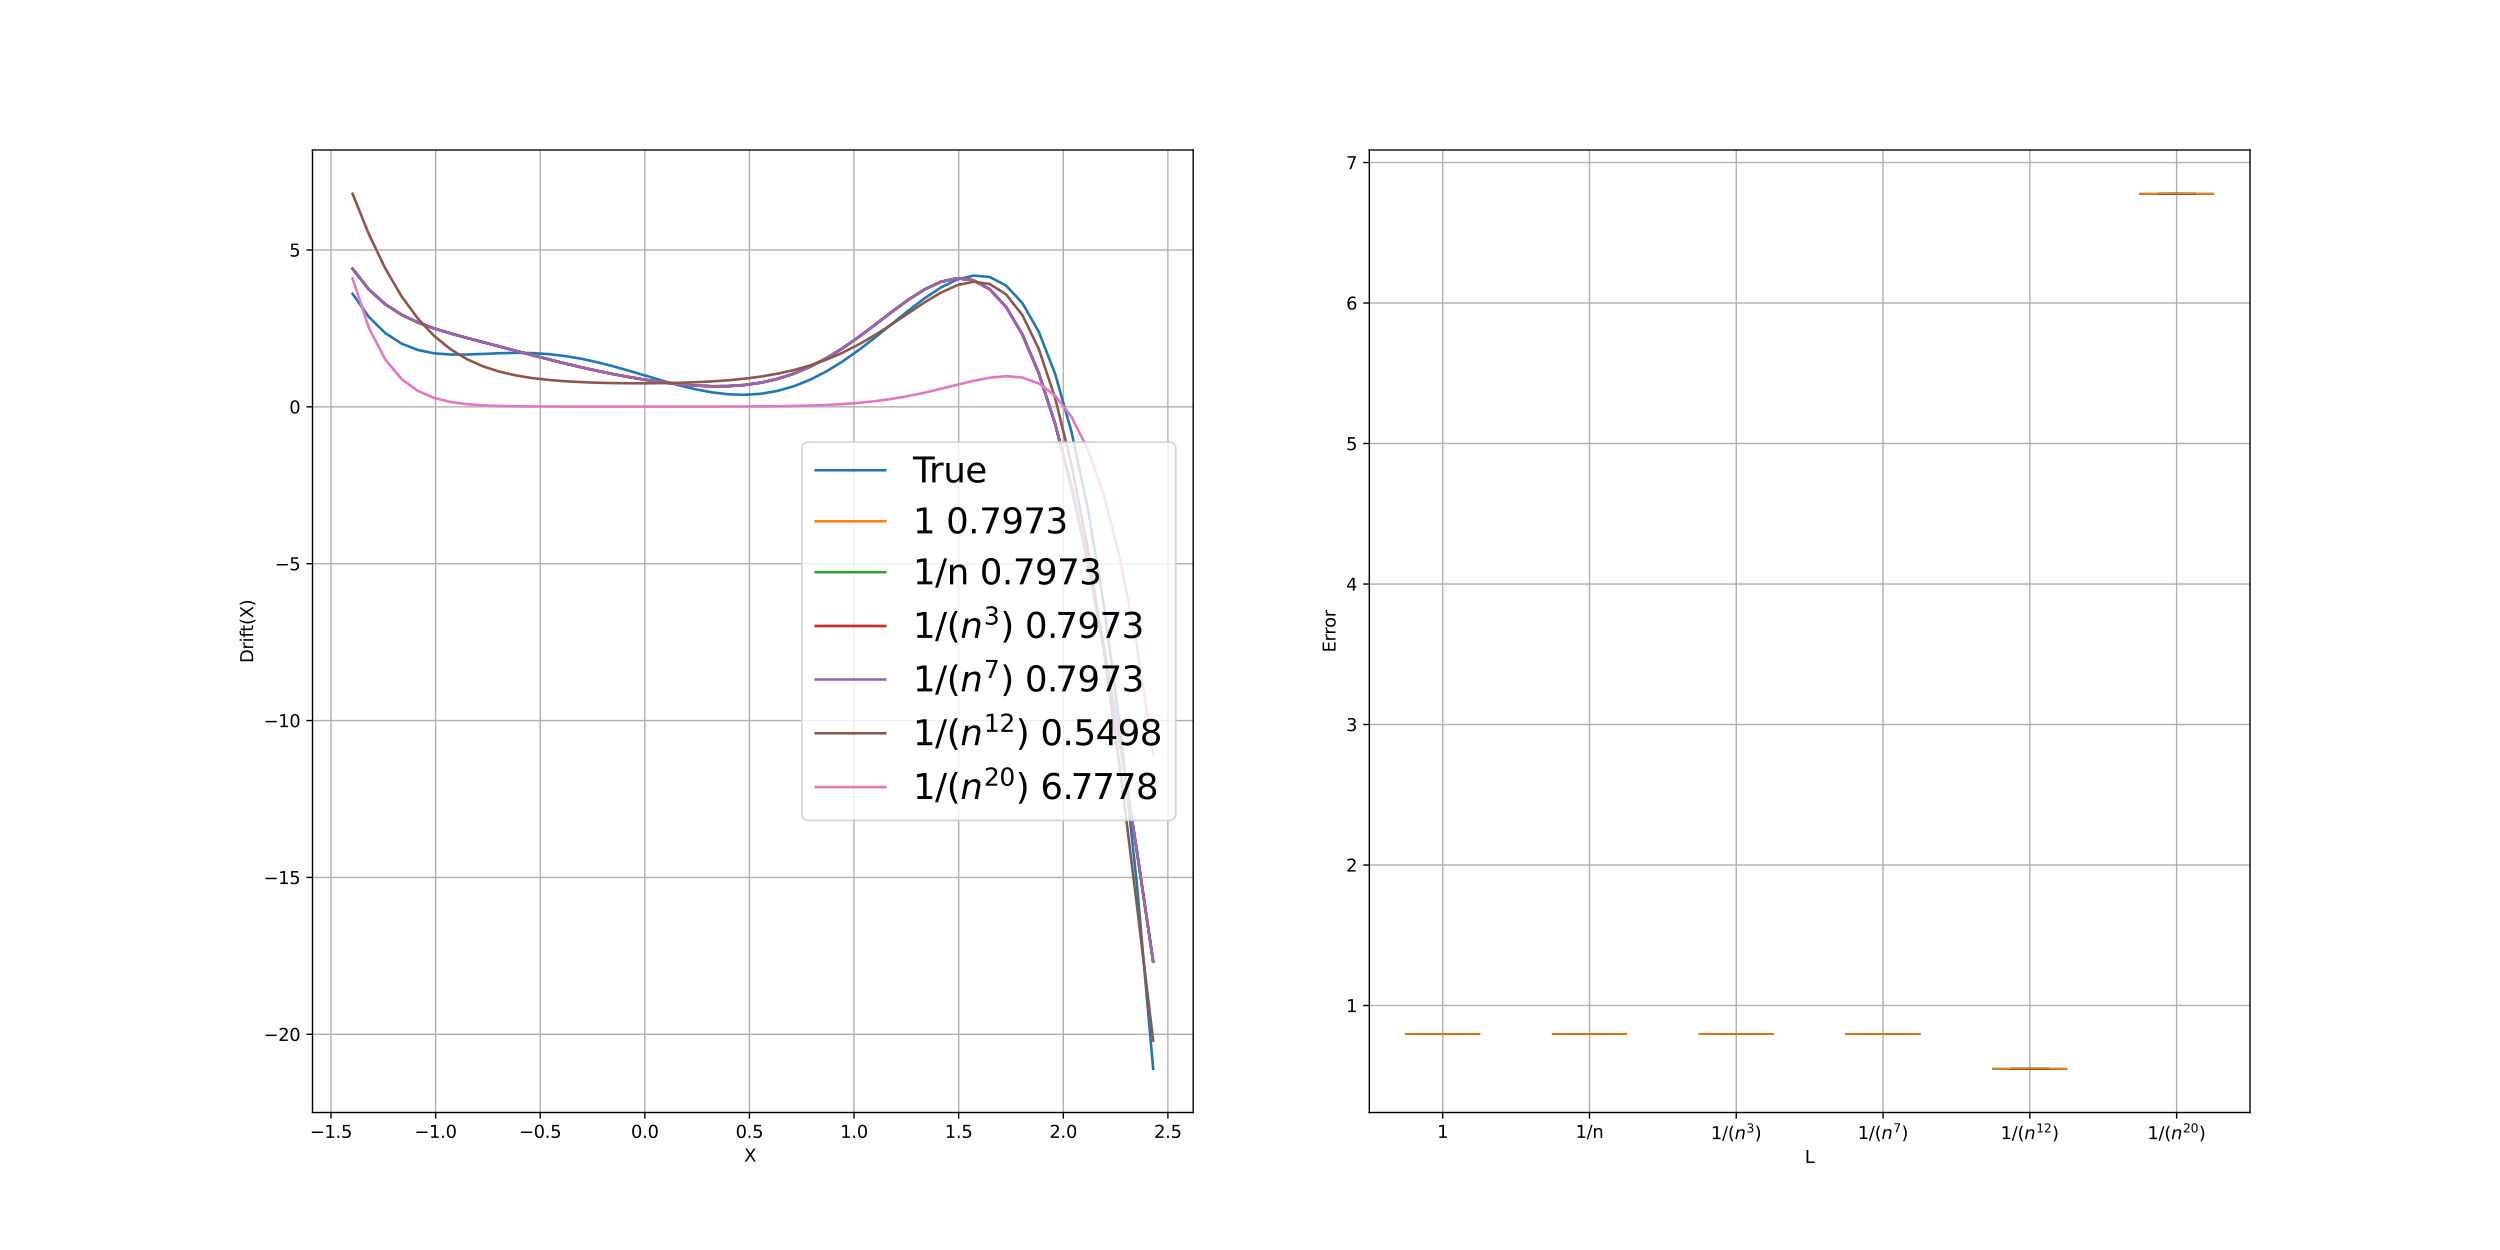 <?xml version="1.0" encoding="utf-8" standalone="no"?>
<!DOCTYPE svg PUBLIC "-//W3C//DTD SVG 1.1//EN"
  "http://www.w3.org/Graphics/SVG/1.1/DTD/svg11.dtd">
<svg xmlns:xlink="http://www.w3.org/1999/xlink" width="1440pt" height="720pt" viewBox="0 0 1440 720" xmlns="http://www.w3.org/2000/svg" version="1.1">
 <defs>
  <style type="text/css">*{stroke-linejoin: round; stroke-linecap: butt}</style>
 </defs>
 <g id="figure_1">
  <g id="patch_1">
   <path d="M 0 720 
L 1440 720 
L 1440 0 
L 0 0 
z
" style="fill: #ffffff"/>
  </g>
  <g id="axes_1">
   <g id="patch_2">
    <path d="M 180 640.8 
L 687.273 640.8 
L 687.273 86.4 
L 180 86.4 
z
" style="fill: #ffffff"/>
   </g>
   <g id="matplotlib.axis_1">
    <g id="xtick_1">
     <g id="line2d_1">
      <path d="M 190.657 640.8 
L 190.657 86.4 
" clip-path="url(#p38954e8be7)" style="fill: none; stroke: #b0b0b0; stroke-width: 0.8; stroke-linecap: square"/>
     </g>
     <g id="line2d_2">
      <defs>
       <path id="m7d6eeb558e" d="M 0 0 
L 0 3.5 
" style="stroke: #000000; stroke-width: 0.8"/>
      </defs>
      <g>
       <use xlink:href="#m7d6eeb558e" x="190.657" y="640.8" style="stroke: #000000; stroke-width: 0.8"/>
      </g>
     </g>
     <g id="text_1">
      <!-- −1.5 -->
      <g transform="translate(178.516 655.398)scale(0.1 -0.1)">
       <defs>
        <path id="DejaVuSans-2212" d="M 678 2272 
L 4684 2272 
L 4684 1741 
L 678 1741 
L 678 2272 
z
" transform="scale(0.016)"/>
        <path id="DejaVuSans-31" d="M 794 531 
L 1825 531 
L 1825 4091 
L 703 3866 
L 703 4441 
L 1819 4666 
L 2450 4666 
L 2450 531 
L 3481 531 
L 3481 0 
L 794 0 
L 794 531 
z
" transform="scale(0.016)"/>
        <path id="DejaVuSans-2e" d="M 684 794 
L 1344 794 
L 1344 0 
L 684 0 
L 684 794 
z
" transform="scale(0.016)"/>
        <path id="DejaVuSans-35" d="M 691 4666 
L 3169 4666 
L 3169 4134 
L 1269 4134 
L 1269 2991 
Q 1406 3038 1543 3061 
Q 1681 3084 1819 3084 
Q 2600 3084 3056 2656 
Q 3513 2228 3513 1497 
Q 3513 744 3044 326 
Q 2575 -91 1722 -91 
Q 1428 -91 1123 -41 
Q 819 9 494 109 
L 494 744 
Q 775 591 1075 516 
Q 1375 441 1709 441 
Q 2250 441 2565 725 
Q 2881 1009 2881 1497 
Q 2881 1984 2565 2268 
Q 2250 2553 1709 2553 
Q 1456 2553 1204 2497 
Q 953 2441 691 2322 
L 691 4666 
z
" transform="scale(0.016)"/>
       </defs>
       <use xlink:href="#DejaVuSans-2212"/>
       <use xlink:href="#DejaVuSans-31" x="83.789"/>
       <use xlink:href="#DejaVuSans-2e" x="147.412"/>
       <use xlink:href="#DejaVuSans-35" x="179.199"/>
      </g>
     </g>
    </g>
    <g id="xtick_2">
     <g id="line2d_3">
      <path d="M 250.913 640.8 
L 250.913 86.4 
" clip-path="url(#p38954e8be7)" style="fill: none; stroke: #b0b0b0; stroke-width: 0.8; stroke-linecap: square"/>
     </g>
     <g id="line2d_4">
      <g>
       <use xlink:href="#m7d6eeb558e" x="250.913" y="640.8" style="stroke: #000000; stroke-width: 0.8"/>
      </g>
     </g>
     <g id="text_2">
      <!-- −1.0 -->
      <g transform="translate(238.772 655.398)scale(0.1 -0.1)">
       <defs>
        <path id="DejaVuSans-30" d="M 2034 4250 
Q 1547 4250 1301 3770 
Q 1056 3291 1056 2328 
Q 1056 1369 1301 889 
Q 1547 409 2034 409 
Q 2525 409 2770 889 
Q 3016 1369 3016 2328 
Q 3016 3291 2770 3770 
Q 2525 4250 2034 4250 
z
M 2034 4750 
Q 2819 4750 3233 4129 
Q 3647 3509 3647 2328 
Q 3647 1150 3233 529 
Q 2819 -91 2034 -91 
Q 1250 -91 836 529 
Q 422 1150 422 2328 
Q 422 3509 836 4129 
Q 1250 4750 2034 4750 
z
" transform="scale(0.016)"/>
       </defs>
       <use xlink:href="#DejaVuSans-2212"/>
       <use xlink:href="#DejaVuSans-31" x="83.789"/>
       <use xlink:href="#DejaVuSans-2e" x="147.412"/>
       <use xlink:href="#DejaVuSans-30" x="179.199"/>
      </g>
     </g>
    </g>
    <g id="xtick_3">
     <g id="line2d_5">
      <path d="M 311.169 640.8 
L 311.169 86.4 
" clip-path="url(#p38954e8be7)" style="fill: none; stroke: #b0b0b0; stroke-width: 0.8; stroke-linecap: square"/>
     </g>
     <g id="line2d_6">
      <g>
       <use xlink:href="#m7d6eeb558e" x="311.169" y="640.8" style="stroke: #000000; stroke-width: 0.8"/>
      </g>
     </g>
     <g id="text_3">
      <!-- −0.5 -->
      <g transform="translate(299.028 655.398)scale(0.1 -0.1)">
       <use xlink:href="#DejaVuSans-2212"/>
       <use xlink:href="#DejaVuSans-30" x="83.789"/>
       <use xlink:href="#DejaVuSans-2e" x="147.412"/>
       <use xlink:href="#DejaVuSans-35" x="179.199"/>
      </g>
     </g>
    </g>
    <g id="xtick_4">
     <g id="line2d_7">
      <path d="M 371.425 640.8 
L 371.425 86.4 
" clip-path="url(#p38954e8be7)" style="fill: none; stroke: #b0b0b0; stroke-width: 0.8; stroke-linecap: square"/>
     </g>
     <g id="line2d_8">
      <g>
       <use xlink:href="#m7d6eeb558e" x="371.425" y="640.8" style="stroke: #000000; stroke-width: 0.8"/>
      </g>
     </g>
     <g id="text_4">
      <!-- 0.0 -->
      <g transform="translate(363.474 655.398)scale(0.1 -0.1)">
       <use xlink:href="#DejaVuSans-30"/>
       <use xlink:href="#DejaVuSans-2e" x="63.623"/>
       <use xlink:href="#DejaVuSans-30" x="95.41"/>
      </g>
     </g>
    </g>
    <g id="xtick_5">
     <g id="line2d_9">
      <path d="M 431.681 640.8 
L 431.681 86.4 
" clip-path="url(#p38954e8be7)" style="fill: none; stroke: #b0b0b0; stroke-width: 0.8; stroke-linecap: square"/>
     </g>
     <g id="line2d_10">
      <g>
       <use xlink:href="#m7d6eeb558e" x="431.681" y="640.8" style="stroke: #000000; stroke-width: 0.8"/>
      </g>
     </g>
     <g id="text_5">
      <!-- 0.5 -->
      <g transform="translate(423.729 655.398)scale(0.1 -0.1)">
       <use xlink:href="#DejaVuSans-30"/>
       <use xlink:href="#DejaVuSans-2e" x="63.623"/>
       <use xlink:href="#DejaVuSans-35" x="95.41"/>
      </g>
     </g>
    </g>
    <g id="xtick_6">
     <g id="line2d_11">
      <path d="M 491.937 640.8 
L 491.937 86.4 
" clip-path="url(#p38954e8be7)" style="fill: none; stroke: #b0b0b0; stroke-width: 0.8; stroke-linecap: square"/>
     </g>
     <g id="line2d_12">
      <g>
       <use xlink:href="#m7d6eeb558e" x="491.937" y="640.8" style="stroke: #000000; stroke-width: 0.8"/>
      </g>
     </g>
     <g id="text_6">
      <!-- 1.0 -->
      <g transform="translate(483.985 655.398)scale(0.1 -0.1)">
       <use xlink:href="#DejaVuSans-31"/>
       <use xlink:href="#DejaVuSans-2e" x="63.623"/>
       <use xlink:href="#DejaVuSans-30" x="95.41"/>
      </g>
     </g>
    </g>
    <g id="xtick_7">
     <g id="line2d_13">
      <path d="M 552.193 640.8 
L 552.193 86.4 
" clip-path="url(#p38954e8be7)" style="fill: none; stroke: #b0b0b0; stroke-width: 0.8; stroke-linecap: square"/>
     </g>
     <g id="line2d_14">
      <g>
       <use xlink:href="#m7d6eeb558e" x="552.193" y="640.8" style="stroke: #000000; stroke-width: 0.8"/>
      </g>
     </g>
     <g id="text_7">
      <!-- 1.5 -->
      <g transform="translate(544.241 655.398)scale(0.1 -0.1)">
       <use xlink:href="#DejaVuSans-31"/>
       <use xlink:href="#DejaVuSans-2e" x="63.623"/>
       <use xlink:href="#DejaVuSans-35" x="95.41"/>
      </g>
     </g>
    </g>
    <g id="xtick_8">
     <g id="line2d_15">
      <path d="M 612.449 640.8 
L 612.449 86.4 
" clip-path="url(#p38954e8be7)" style="fill: none; stroke: #b0b0b0; stroke-width: 0.8; stroke-linecap: square"/>
     </g>
     <g id="line2d_16">
      <g>
       <use xlink:href="#m7d6eeb558e" x="612.449" y="640.8" style="stroke: #000000; stroke-width: 0.8"/>
      </g>
     </g>
     <g id="text_8">
      <!-- 2.0 -->
      <g transform="translate(604.497 655.398)scale(0.1 -0.1)">
       <defs>
        <path id="DejaVuSans-32" d="M 1228 531 
L 3431 531 
L 3431 0 
L 469 0 
L 469 531 
Q 828 903 1448 1529 
Q 2069 2156 2228 2338 
Q 2531 2678 2651 2914 
Q 2772 3150 2772 3378 
Q 2772 3750 2511 3984 
Q 2250 4219 1831 4219 
Q 1534 4219 1204 4116 
Q 875 4013 500 3803 
L 500 4441 
Q 881 4594 1212 4672 
Q 1544 4750 1819 4750 
Q 2544 4750 2975 4387 
Q 3406 4025 3406 3419 
Q 3406 3131 3298 2873 
Q 3191 2616 2906 2266 
Q 2828 2175 2409 1742 
Q 1991 1309 1228 531 
z
" transform="scale(0.016)"/>
       </defs>
       <use xlink:href="#DejaVuSans-32"/>
       <use xlink:href="#DejaVuSans-2e" x="63.623"/>
       <use xlink:href="#DejaVuSans-30" x="95.41"/>
      </g>
     </g>
    </g>
    <g id="xtick_9">
     <g id="line2d_17">
      <path d="M 672.705 640.8 
L 672.705 86.4 
" clip-path="url(#p38954e8be7)" style="fill: none; stroke: #b0b0b0; stroke-width: 0.8; stroke-linecap: square"/>
     </g>
     <g id="line2d_18">
      <g>
       <use xlink:href="#m7d6eeb558e" x="672.705" y="640.8" style="stroke: #000000; stroke-width: 0.8"/>
      </g>
     </g>
     <g id="text_9">
      <!-- 2.5 -->
      <g transform="translate(664.753 655.398)scale(0.1 -0.1)">
       <use xlink:href="#DejaVuSans-32"/>
       <use xlink:href="#DejaVuSans-2e" x="63.623"/>
       <use xlink:href="#DejaVuSans-35" x="95.41"/>
      </g>
     </g>
    </g>
    <g id="text_10">
     <!-- X  -->
     <g transform="translate(428.622 669.077)scale(0.1 -0.1)">
      <defs>
       <path id="DejaVuSans-58" d="M 403 4666 
L 1081 4666 
L 2241 2931 
L 3406 4666 
L 4084 4666 
L 2584 2425 
L 4184 0 
L 3506 0 
L 2194 1984 
L 872 0 
L 191 0 
L 1856 2491 
L 403 4666 
z
" transform="scale(0.016)"/>
       <path id="DejaVuSans-20" transform="scale(0.016)"/>
      </defs>
      <use xlink:href="#DejaVuSans-58"/>
      <use xlink:href="#DejaVuSans-20" x="68.506"/>
     </g>
    </g>
   </g>
   <g id="matplotlib.axis_2">
    <g id="ytick_1">
     <g id="line2d_19">
      <path d="M 180 595.767 
L 687.273 595.767 
" clip-path="url(#p38954e8be7)" style="fill: none; stroke: #b0b0b0; stroke-width: 0.8; stroke-linecap: square"/>
     </g>
     <g id="line2d_20">
      <defs>
       <path id="m462afffbb8" d="M 0 0 
L -3.5 0 
" style="stroke: #000000; stroke-width: 0.8"/>
      </defs>
      <g>
       <use xlink:href="#m462afffbb8" x="180" y="595.767" style="stroke: #000000; stroke-width: 0.8"/>
      </g>
     </g>
     <g id="text_11">
      <!-- −20 -->
      <g transform="translate(151.895 599.566)scale(0.1 -0.1)">
       <use xlink:href="#DejaVuSans-2212"/>
       <use xlink:href="#DejaVuSans-32" x="83.789"/>
       <use xlink:href="#DejaVuSans-30" x="147.412"/>
      </g>
     </g>
    </g>
    <g id="ytick_2">
     <g id="line2d_21">
      <path d="M 180 505.409 
L 687.273 505.409 
" clip-path="url(#p38954e8be7)" style="fill: none; stroke: #b0b0b0; stroke-width: 0.8; stroke-linecap: square"/>
     </g>
     <g id="line2d_22">
      <g>
       <use xlink:href="#m462afffbb8" x="180" y="505.409" style="stroke: #000000; stroke-width: 0.8"/>
      </g>
     </g>
     <g id="text_12">
      <!-- −15 -->
      <g transform="translate(151.895 509.208)scale(0.1 -0.1)">
       <use xlink:href="#DejaVuSans-2212"/>
       <use xlink:href="#DejaVuSans-31" x="83.789"/>
       <use xlink:href="#DejaVuSans-35" x="147.412"/>
      </g>
     </g>
    </g>
    <g id="ytick_3">
     <g id="line2d_23">
      <path d="M 180 415.051 
L 687.273 415.051 
" clip-path="url(#p38954e8be7)" style="fill: none; stroke: #b0b0b0; stroke-width: 0.8; stroke-linecap: square"/>
     </g>
     <g id="line2d_24">
      <g>
       <use xlink:href="#m462afffbb8" x="180" y="415.051" style="stroke: #000000; stroke-width: 0.8"/>
      </g>
     </g>
     <g id="text_13">
      <!-- −10 -->
      <g transform="translate(151.895 418.85)scale(0.1 -0.1)">
       <use xlink:href="#DejaVuSans-2212"/>
       <use xlink:href="#DejaVuSans-31" x="83.789"/>
       <use xlink:href="#DejaVuSans-30" x="147.412"/>
      </g>
     </g>
    </g>
    <g id="ytick_4">
     <g id="line2d_25">
      <path d="M 180 324.693 
L 687.273 324.693 
" clip-path="url(#p38954e8be7)" style="fill: none; stroke: #b0b0b0; stroke-width: 0.8; stroke-linecap: square"/>
     </g>
     <g id="line2d_26">
      <g>
       <use xlink:href="#m462afffbb8" x="180" y="324.693" style="stroke: #000000; stroke-width: 0.8"/>
      </g>
     </g>
     <g id="text_14">
      <!-- −5 -->
      <g transform="translate(158.258 328.492)scale(0.1 -0.1)">
       <use xlink:href="#DejaVuSans-2212"/>
       <use xlink:href="#DejaVuSans-35" x="83.789"/>
      </g>
     </g>
    </g>
    <g id="ytick_5">
     <g id="line2d_27">
      <path d="M 180 234.335 
L 687.273 234.335 
" clip-path="url(#p38954e8be7)" style="fill: none; stroke: #b0b0b0; stroke-width: 0.8; stroke-linecap: square"/>
     </g>
     <g id="line2d_28">
      <g>
       <use xlink:href="#m462afffbb8" x="180" y="234.335" style="stroke: #000000; stroke-width: 0.8"/>
      </g>
     </g>
     <g id="text_15">
      <!-- 0 -->
      <g transform="translate(166.637 238.134)scale(0.1 -0.1)">
       <use xlink:href="#DejaVuSans-30"/>
      </g>
     </g>
    </g>
    <g id="ytick_6">
     <g id="line2d_29">
      <path d="M 180 143.977 
L 687.273 143.977 
" clip-path="url(#p38954e8be7)" style="fill: none; stroke: #b0b0b0; stroke-width: 0.8; stroke-linecap: square"/>
     </g>
     <g id="line2d_30">
      <g>
       <use xlink:href="#m462afffbb8" x="180" y="143.977" style="stroke: #000000; stroke-width: 0.8"/>
      </g>
     </g>
     <g id="text_16">
      <!-- 5 -->
      <g transform="translate(166.637 147.777)scale(0.1 -0.1)">
       <use xlink:href="#DejaVuSans-35"/>
      </g>
     </g>
    </g>
    <g id="text_17">
     <!-- Drift(X) -->
     <g transform="translate(145.816 381.854)rotate(-90)scale(0.1 -0.1)">
      <defs>
       <path id="DejaVuSans-44" d="M 1259 4147 
L 1259 519 
L 2022 519 
Q 2988 519 3436 956 
Q 3884 1394 3884 2338 
Q 3884 3275 3436 3711 
Q 2988 4147 2022 4147 
L 1259 4147 
z
M 628 4666 
L 1925 4666 
Q 3281 4666 3915 4102 
Q 4550 3538 4550 2338 
Q 4550 1131 3912 565 
Q 3275 0 1925 0 
L 628 0 
L 628 4666 
z
" transform="scale(0.016)"/>
       <path id="DejaVuSans-72" d="M 2631 2963 
Q 2534 3019 2420 3045 
Q 2306 3072 2169 3072 
Q 1681 3072 1420 2755 
Q 1159 2438 1159 1844 
L 1159 0 
L 581 0 
L 581 3500 
L 1159 3500 
L 1159 2956 
Q 1341 3275 1631 3429 
Q 1922 3584 2338 3584 
Q 2397 3584 2469 3576 
Q 2541 3569 2628 3553 
L 2631 2963 
z
" transform="scale(0.016)"/>
       <path id="DejaVuSans-69" d="M 603 3500 
L 1178 3500 
L 1178 0 
L 603 0 
L 603 3500 
z
M 603 4863 
L 1178 4863 
L 1178 4134 
L 603 4134 
L 603 4863 
z
" transform="scale(0.016)"/>
       <path id="DejaVuSans-66" d="M 2375 4863 
L 2375 4384 
L 1825 4384 
Q 1516 4384 1395 4259 
Q 1275 4134 1275 3809 
L 1275 3500 
L 2222 3500 
L 2222 3053 
L 1275 3053 
L 1275 0 
L 697 0 
L 697 3053 
L 147 3053 
L 147 3500 
L 697 3500 
L 697 3744 
Q 697 4328 969 4595 
Q 1241 4863 1831 4863 
L 2375 4863 
z
" transform="scale(0.016)"/>
       <path id="DejaVuSans-74" d="M 1172 4494 
L 1172 3500 
L 2356 3500 
L 2356 3053 
L 1172 3053 
L 1172 1153 
Q 1172 725 1289 603 
Q 1406 481 1766 481 
L 2356 481 
L 2356 0 
L 1766 0 
Q 1100 0 847 248 
Q 594 497 594 1153 
L 594 3053 
L 172 3053 
L 172 3500 
L 594 3500 
L 594 4494 
L 1172 4494 
z
" transform="scale(0.016)"/>
       <path id="DejaVuSans-28" d="M 1984 4856 
Q 1566 4138 1362 3434 
Q 1159 2731 1159 2009 
Q 1159 1288 1364 580 
Q 1569 -128 1984 -844 
L 1484 -844 
Q 1016 -109 783 600 
Q 550 1309 550 2009 
Q 550 2706 781 3412 
Q 1013 4119 1484 4856 
L 1984 4856 
z
" transform="scale(0.016)"/>
       <path id="DejaVuSans-29" d="M 513 4856 
L 1013 4856 
Q 1481 4119 1714 3412 
Q 1947 2706 1947 2009 
Q 1947 1309 1714 600 
Q 1481 -109 1013 -844 
L 513 -844 
Q 928 -128 1133 580 
Q 1338 1288 1338 2009 
Q 1338 2731 1133 3434 
Q 928 4138 513 4856 
z
" transform="scale(0.016)"/>
      </defs>
      <use xlink:href="#DejaVuSans-44"/>
      <use xlink:href="#DejaVuSans-72" x="77.002"/>
      <use xlink:href="#DejaVuSans-69" x="118.115"/>
      <use xlink:href="#DejaVuSans-66" x="145.898"/>
      <use xlink:href="#DejaVuSans-74" x="179.354"/>
      <use xlink:href="#DejaVuSans-28" x="218.562"/>
      <use xlink:href="#DejaVuSans-58" x="257.576"/>
      <use xlink:href="#DejaVuSans-29" x="326.082"/>
     </g>
    </g>
   </g>
   <g id="line2d_31">
    <path d="M 203.058 169.224 
L 212.469 182.563 
L 221.881 191.839 
L 231.292 197.93 
L 240.703 201.601 
L 250.115 203.514 
L 259.526 204.229 
L 268.937 204.216 
L 278.349 203.858 
L 287.76 203.459 
L 297.172 203.248 
L 306.583 203.386 
L 315.994 203.977 
L 325.406 205.065 
L 334.817 206.65 
L 344.228 208.687 
L 353.64 211.097 
L 363.051 213.77 
L 372.462 216.575 
L 381.874 219.361 
L 391.285 221.97 
L 400.697 224.237 
L 410.108 225.999 
L 419.519 227.104 
L 428.931 227.411 
L 438.342 226.802 
L 447.753 225.187 
L 457.165 222.507 
L 466.576 218.745 
L 475.988 213.928 
L 485.399 208.138 
L 494.81 201.513 
L 504.222 194.259 
L 513.633 186.65 
L 523.044 179.041 
L 532.456 171.867 
L 541.867 165.656 
L 551.278 161.032 
L 560.69 158.722 
L 570.101 159.56 
L 579.513 164.499 
L 588.924 174.611 
L 598.335 191.097 
L 607.747 215.29 
L 617.158 248.669 
L 626.569 292.853 
L 635.981 349.62 
L 645.392 420.904 
L 654.804 508.806 
L 664.215 615.6 
" clip-path="url(#p38954e8be7)" style="fill: none; stroke: #1f77b4; stroke-width: 1.5; stroke-linecap: square"/>
   </g>
   <g id="line2d_32">
    <path d="M 203.058 154.796 
L 212.469 166.728 
L 221.881 175.228 
L 231.292 181.297 
L 240.703 185.741 
L 250.115 189.178 
L 259.526 192.047 
L 268.937 194.642 
L 278.349 197.134 
L 287.76 199.608 
L 297.172 202.086 
L 306.583 204.554 
L 315.994 206.979 
L 325.406 209.323 
L 334.817 211.552 
L 344.228 213.641 
L 353.64 215.57 
L 363.051 217.323 
L 372.462 218.883 
L 381.874 220.224 
L 391.285 221.311 
L 400.697 222.089 
L 410.108 222.484 
L 419.519 222.408 
L 428.931 221.753 
L 438.342 220.41 
L 447.753 218.27 
L 457.165 215.242 
L 466.576 211.271 
L 475.988 206.347 
L 485.399 200.53 
L 494.81 193.966 
L 504.222 186.897 
L 513.633 179.674 
L 523.044 172.767 
L 532.456 166.756 
L 541.867 162.332 
L 551.278 160.272 
L 560.69 161.421 
L 570.101 166.649 
L 579.513 176.814 
L 588.924 192.705 
L 598.335 214.986 
L 607.747 244.135 
L 617.158 280.384 
L 626.569 323.668 
L 635.981 373.582 
L 645.392 429.367 
L 654.804 489.922 
L 664.215 553.868 
" clip-path="url(#p38954e8be7)" style="fill: none; stroke: #ff7f0e; stroke-width: 1.5; stroke-linecap: square"/>
   </g>
   <g id="line2d_33">
    <path d="M 203.058 154.796 
L 212.469 166.728 
L 221.881 175.228 
L 231.292 181.297 
L 240.703 185.741 
L 250.115 189.178 
L 259.526 192.047 
L 268.937 194.642 
L 278.349 197.134 
L 287.76 199.608 
L 297.172 202.086 
L 306.583 204.554 
L 315.994 206.979 
L 325.406 209.323 
L 334.817 211.552 
L 344.228 213.641 
L 353.64 215.57 
L 363.051 217.323 
L 372.462 218.883 
L 381.874 220.224 
L 391.285 221.311 
L 400.697 222.089 
L 410.108 222.484 
L 419.519 222.408 
L 428.931 221.753 
L 438.342 220.41 
L 447.753 218.27 
L 457.165 215.242 
L 466.576 211.271 
L 475.988 206.347 
L 485.399 200.53 
L 494.81 193.966 
L 504.222 186.897 
L 513.633 179.674 
L 523.044 172.767 
L 532.456 166.756 
L 541.867 162.332 
L 551.278 160.272 
L 560.69 161.421 
L 570.101 166.649 
L 579.513 176.814 
L 588.924 192.705 
L 598.335 214.986 
L 607.747 244.135 
L 617.158 280.384 
L 626.569 323.668 
L 635.981 373.582 
L 645.392 429.367 
L 654.804 489.922 
L 664.215 553.868 
" clip-path="url(#p38954e8be7)" style="fill: none; stroke: #2ca02c; stroke-width: 1.5; stroke-linecap: square"/>
   </g>
   <g id="line2d_34">
    <path d="M 203.058 154.796 
L 212.469 166.728 
L 221.881 175.228 
L 231.292 181.297 
L 240.703 185.741 
L 250.115 189.178 
L 259.526 192.047 
L 268.937 194.642 
L 278.349 197.134 
L 287.76 199.608 
L 297.172 202.086 
L 306.583 204.554 
L 315.994 206.979 
L 325.406 209.323 
L 334.817 211.552 
L 344.228 213.641 
L 353.64 215.57 
L 363.051 217.323 
L 372.462 218.883 
L 381.874 220.224 
L 391.285 221.311 
L 400.697 222.089 
L 410.108 222.484 
L 419.519 222.408 
L 428.931 221.753 
L 438.342 220.41 
L 447.753 218.27 
L 457.165 215.242 
L 466.576 211.271 
L 475.988 206.347 
L 485.399 200.53 
L 494.81 193.966 
L 504.222 186.897 
L 513.633 179.674 
L 523.044 172.767 
L 532.456 166.756 
L 541.867 162.332 
L 551.278 160.272 
L 560.69 161.421 
L 570.101 166.649 
L 579.513 176.814 
L 588.924 192.705 
L 598.335 214.986 
L 607.747 244.135 
L 617.158 280.384 
L 626.569 323.668 
L 635.981 373.582 
L 645.392 429.367 
L 654.804 489.922 
L 664.215 553.868 
" clip-path="url(#p38954e8be7)" style="fill: none; stroke: #d62728; stroke-width: 1.5; stroke-linecap: square"/>
   </g>
   <g id="line2d_35">
    <path d="M 203.058 154.796 
L 212.469 166.728 
L 221.881 175.228 
L 231.292 181.297 
L 240.703 185.741 
L 250.115 189.178 
L 259.526 192.047 
L 268.937 194.642 
L 278.349 197.134 
L 287.76 199.608 
L 297.172 202.086 
L 306.583 204.554 
L 315.994 206.979 
L 325.406 209.323 
L 334.817 211.552 
L 344.228 213.641 
L 353.64 215.57 
L 363.051 217.323 
L 372.462 218.883 
L 381.874 220.224 
L 391.285 221.311 
L 400.697 222.089 
L 410.108 222.484 
L 419.519 222.408 
L 428.931 221.753 
L 438.342 220.41 
L 447.753 218.27 
L 457.165 215.242 
L 466.576 211.271 
L 475.988 206.347 
L 485.399 200.53 
L 494.81 193.966 
L 504.222 186.897 
L 513.633 179.674 
L 523.044 172.767 
L 532.456 166.756 
L 541.867 162.332 
L 551.278 160.272 
L 560.69 161.421 
L 570.101 166.649 
L 579.513 176.814 
L 588.924 192.705 
L 598.335 214.986 
L 607.747 244.135 
L 617.158 280.384 
L 626.569 323.668 
L 635.981 373.582 
L 645.392 429.367 
L 654.804 489.922 
L 664.215 553.868 
" clip-path="url(#p38954e8be7)" style="fill: none; stroke: #9467bd; stroke-width: 1.5; stroke-linecap: square"/>
   </g>
   <g id="line2d_36">
    <path d="M 203.058 111.6 
L 212.469 134.896 
L 221.881 154.553 
L 231.292 170.661 
L 240.703 183.519 
L 250.115 193.54 
L 259.526 201.178 
L 268.937 206.884 
L 278.349 211.068 
L 287.76 214.09 
L 297.172 216.246 
L 306.583 217.769 
L 315.994 218.84 
L 325.406 219.589 
L 334.817 220.107 
L 344.228 220.454 
L 353.64 220.668 
L 363.051 220.772 
L 372.462 220.776 
L 381.874 220.681 
L 391.285 220.48 
L 400.697 220.156 
L 410.108 219.682 
L 419.519 219.018 
L 428.931 218.11 
L 438.342 216.889 
L 447.753 215.273 
L 457.165 213.173 
L 466.576 210.496 
L 475.988 207.161 
L 485.399 203.109 
L 494.81 198.322 
L 504.222 192.847 
L 513.633 186.818 
L 523.044 180.482 
L 532.456 174.223 
L 541.867 168.587 
L 551.278 164.3 
L 560.69 162.274 
L 570.101 163.61 
L 579.513 169.572 
L 588.924 181.545 
L 598.335 200.964 
L 607.747 229.198 
L 617.158 267.396 
L 626.569 316.268 
L 635.981 375.809 
L 645.392 444.934 
L 654.804 521.024 
L 664.215 599.358 
" clip-path="url(#p38954e8be7)" style="fill: none; stroke: #8c564b; stroke-width: 1.5; stroke-linecap: square"/>
   </g>
   <g id="line2d_37">
    <path d="M 203.058 160.362 
L 212.469 188.852 
L 221.881 207.019 
L 231.292 218.329 
L 240.703 225.187 
L 250.115 229.228 
L 259.526 231.535 
L 268.937 232.81 
L 278.349 233.49 
L 287.76 233.84 
L 297.172 234.016 
L 306.583 234.102 
L 315.994 234.146 
L 325.406 234.168 
L 334.817 234.18 
L 344.228 234.187 
L 353.64 234.191 
L 363.051 234.193 
L 372.462 234.193 
L 381.874 234.19 
L 391.285 234.186 
L 400.697 234.179 
L 410.108 234.167 
L 419.519 234.147 
L 428.931 234.115 
L 438.342 234.061 
L 447.753 233.973 
L 457.165 233.829 
L 466.576 233.603 
L 475.988 233.257 
L 485.399 232.749 
L 494.81 232.03 
L 504.222 231.048 
L 513.633 229.761 
L 523.044 228.141 
L 532.456 226.196 
L 541.867 223.981 
L 551.278 221.627 
L 560.69 219.362 
L 570.101 217.544 
L 579.513 216.686 
L 588.924 217.489 
L 598.335 220.86 
L 607.747 227.928 
L 617.158 240.049 
L 626.569 258.777 
L 635.981 285.82 
L 645.392 322.95 
L 654.804 371.861 
L 664.215 433.966 
" clip-path="url(#p38954e8be7)" style="fill: none; stroke: #e377c2; stroke-width: 1.5; stroke-linecap: square"/>
   </g>
   <g id="patch_3">
    <path d="M 180 640.8 
L 180 86.4 
" style="fill: none; stroke: #000000; stroke-width: 0.8; stroke-linejoin: miter; stroke-linecap: square"/>
   </g>
   <g id="patch_4">
    <path d="M 687.273 640.8 
L 687.273 86.4 
" style="fill: none; stroke: #000000; stroke-width: 0.8; stroke-linejoin: miter; stroke-linecap: square"/>
   </g>
   <g id="patch_5">
    <path d="M 180 640.8 
L 687.273 640.8 
" style="fill: none; stroke: #000000; stroke-width: 0.8; stroke-linejoin: miter; stroke-linecap: square"/>
   </g>
   <g id="patch_6">
    <path d="M 180 86.4 
L 687.273 86.4 
" style="fill: none; stroke: #000000; stroke-width: 0.8; stroke-linejoin: miter; stroke-linecap: square"/>
   </g>
   <g id="legend_1">
    <g id="patch_7">
     <path d="M 465.873 472.534 
L 673.273 472.534 
Q 677.273 472.534 677.273 468.534 
L 677.273 258.666 
Q 677.273 254.666 673.273 254.666 
L 465.873 254.666 
Q 461.873 254.666 461.873 258.666 
L 461.873 468.534 
Q 461.873 472.534 465.873 472.534 
z
" style="fill: #ffffff; opacity: 0.8; stroke: #cccccc; stroke-linejoin: miter"/>
    </g>
    <g id="line2d_38">
     <path d="M 469.873 270.863 
L 489.873 270.863 
L 509.873 270.863 
" style="fill: none; stroke: #1f77b4; stroke-width: 1.5; stroke-linecap: square"/>
    </g>
    <g id="text_18">
     <!-- True -->
     <g transform="translate(525.873 277.863)scale(0.2 -0.2)">
      <defs>
       <path id="DejaVuSans-54" d="M -19 4666 
L 3928 4666 
L 3928 4134 
L 2272 4134 
L 2272 0 
L 1638 0 
L 1638 4134 
L -19 4134 
L -19 4666 
z
" transform="scale(0.016)"/>
       <path id="DejaVuSans-75" d="M 544 1381 
L 544 3500 
L 1119 3500 
L 1119 1403 
Q 1119 906 1312 657 
Q 1506 409 1894 409 
Q 2359 409 2629 706 
Q 2900 1003 2900 1516 
L 2900 3500 
L 3475 3500 
L 3475 0 
L 2900 0 
L 2900 538 
Q 2691 219 2414 64 
Q 2138 -91 1772 -91 
Q 1169 -91 856 284 
Q 544 659 544 1381 
z
M 1991 3584 
L 1991 3584 
z
" transform="scale(0.016)"/>
       <path id="DejaVuSans-65" d="M 3597 1894 
L 3597 1613 
L 953 1613 
Q 991 1019 1311 708 
Q 1631 397 2203 397 
Q 2534 397 2845 478 
Q 3156 559 3463 722 
L 3463 178 
Q 3153 47 2828 -22 
Q 2503 -91 2169 -91 
Q 1331 -91 842 396 
Q 353 884 353 1716 
Q 353 2575 817 3079 
Q 1281 3584 2069 3584 
Q 2775 3584 3186 3129 
Q 3597 2675 3597 1894 
z
M 3022 2063 
Q 3016 2534 2758 2815 
Q 2500 3097 2075 3097 
Q 1594 3097 1305 2825 
Q 1016 2553 972 2059 
L 3022 2063 
z
" transform="scale(0.016)"/>
      </defs>
      <use xlink:href="#DejaVuSans-54"/>
      <use xlink:href="#DejaVuSans-72" x="46.334"/>
      <use xlink:href="#DejaVuSans-75" x="87.447"/>
      <use xlink:href="#DejaVuSans-65" x="150.826"/>
     </g>
    </g>
    <g id="line2d_39">
     <path d="M 469.873 300.219 
L 489.873 300.219 
L 509.873 300.219 
" style="fill: none; stroke: #ff7f0e; stroke-width: 1.5; stroke-linecap: square"/>
    </g>
    <g id="text_19">
     <!-- 1 0.7973 -->
     <g transform="translate(525.873 307.219)scale(0.2 -0.2)">
      <defs>
       <path id="DejaVuSans-37" d="M 525 4666 
L 3525 4666 
L 3525 4397 
L 1831 0 
L 1172 0 
L 2766 4134 
L 525 4134 
L 525 4666 
z
" transform="scale(0.016)"/>
       <path id="DejaVuSans-39" d="M 703 97 
L 703 672 
Q 941 559 1184 500 
Q 1428 441 1663 441 
Q 2288 441 2617 861 
Q 2947 1281 2994 2138 
Q 2813 1869 2534 1725 
Q 2256 1581 1919 1581 
Q 1219 1581 811 2004 
Q 403 2428 403 3163 
Q 403 3881 828 4315 
Q 1253 4750 1959 4750 
Q 2769 4750 3195 4129 
Q 3622 3509 3622 2328 
Q 3622 1225 3098 567 
Q 2575 -91 1691 -91 
Q 1453 -91 1209 -44 
Q 966 3 703 97 
z
M 1959 2075 
Q 2384 2075 2632 2365 
Q 2881 2656 2881 3163 
Q 2881 3666 2632 3958 
Q 2384 4250 1959 4250 
Q 1534 4250 1286 3958 
Q 1038 3666 1038 3163 
Q 1038 2656 1286 2365 
Q 1534 2075 1959 2075 
z
" transform="scale(0.016)"/>
       <path id="DejaVuSans-33" d="M 2597 2516 
Q 3050 2419 3304 2112 
Q 3559 1806 3559 1356 
Q 3559 666 3084 287 
Q 2609 -91 1734 -91 
Q 1441 -91 1130 -33 
Q 819 25 488 141 
L 488 750 
Q 750 597 1062 519 
Q 1375 441 1716 441 
Q 2309 441 2620 675 
Q 2931 909 2931 1356 
Q 2931 1769 2642 2001 
Q 2353 2234 1838 2234 
L 1294 2234 
L 1294 2753 
L 1863 2753 
Q 2328 2753 2575 2939 
Q 2822 3125 2822 3475 
Q 2822 3834 2567 4026 
Q 2313 4219 1838 4219 
Q 1578 4219 1281 4162 
Q 984 4106 628 3988 
L 628 4550 
Q 988 4650 1302 4700 
Q 1616 4750 1894 4750 
Q 2613 4750 3031 4423 
Q 3450 4097 3450 3541 
Q 3450 3153 3228 2886 
Q 3006 2619 2597 2516 
z
" transform="scale(0.016)"/>
      </defs>
      <use xlink:href="#DejaVuSans-31"/>
      <use xlink:href="#DejaVuSans-20" x="63.623"/>
      <use xlink:href="#DejaVuSans-30" x="95.41"/>
      <use xlink:href="#DejaVuSans-2e" x="159.033"/>
      <use xlink:href="#DejaVuSans-37" x="190.82"/>
      <use xlink:href="#DejaVuSans-39" x="254.443"/>
      <use xlink:href="#DejaVuSans-37" x="318.066"/>
      <use xlink:href="#DejaVuSans-33" x="381.689"/>
     </g>
    </g>
    <g id="line2d_40">
     <path d="M 469.873 329.575 
L 489.873 329.575 
L 509.873 329.575 
" style="fill: none; stroke: #2ca02c; stroke-width: 1.5; stroke-linecap: square"/>
    </g>
    <g id="text_20">
     <!-- 1/n 0.7973 -->
     <g transform="translate(525.873 336.575)scale(0.2 -0.2)">
      <defs>
       <path id="DejaVuSans-2f" d="M 1625 4666 
L 2156 4666 
L 531 -594 
L 0 -594 
L 1625 4666 
z
" transform="scale(0.016)"/>
       <path id="DejaVuSans-6e" d="M 3513 2113 
L 3513 0 
L 2938 0 
L 2938 2094 
Q 2938 2591 2744 2837 
Q 2550 3084 2163 3084 
Q 1697 3084 1428 2787 
Q 1159 2491 1159 1978 
L 1159 0 
L 581 0 
L 581 3500 
L 1159 3500 
L 1159 2956 
Q 1366 3272 1645 3428 
Q 1925 3584 2291 3584 
Q 2894 3584 3203 3211 
Q 3513 2838 3513 2113 
z
" transform="scale(0.016)"/>
      </defs>
      <use xlink:href="#DejaVuSans-31"/>
      <use xlink:href="#DejaVuSans-2f" x="63.623"/>
      <use xlink:href="#DejaVuSans-6e" x="97.314"/>
      <use xlink:href="#DejaVuSans-20" x="160.693"/>
      <use xlink:href="#DejaVuSans-30" x="192.48"/>
      <use xlink:href="#DejaVuSans-2e" x="256.104"/>
      <use xlink:href="#DejaVuSans-37" x="287.891"/>
      <use xlink:href="#DejaVuSans-39" x="351.514"/>
      <use xlink:href="#DejaVuSans-37" x="415.137"/>
      <use xlink:href="#DejaVuSans-33" x="478.76"/>
     </g>
    </g>
    <g id="line2d_41">
     <path d="M 469.873 360.575 
L 489.873 360.575 
L 509.873 360.575 
" style="fill: none; stroke: #d62728; stroke-width: 1.5; stroke-linecap: square"/>
    </g>
    <g id="text_21">
     <!-- $1/(n^3)$ 0.7973 -->
     <g transform="translate(525.873 367.575)scale(0.2 -0.2)">
      <defs>
       <path id="DejaVuSans-Oblique-6e" d="M 3566 2113 
L 3156 0 
L 2578 0 
L 2988 2091 
Q 3016 2238 3031 2350 
Q 3047 2463 3047 2528 
Q 3047 2791 2881 2937 
Q 2716 3084 2419 3084 
Q 1956 3084 1622 2776 
Q 1288 2469 1184 1941 
L 800 0 
L 225 0 
L 903 3500 
L 1478 3500 
L 1363 2950 
Q 1603 3253 1940 3418 
Q 2278 3584 2650 3584 
Q 3113 3584 3367 3334 
Q 3622 3084 3622 2631 
Q 3622 2519 3608 2391 
Q 3594 2263 3566 2113 
z
" transform="scale(0.016)"/>
      </defs>
      <use xlink:href="#DejaVuSans-31" transform="translate(0 0.766)"/>
      <use xlink:href="#DejaVuSans-2f" transform="translate(63.623 0.766)"/>
      <use xlink:href="#DejaVuSans-28" transform="translate(97.314 0.766)"/>
      <use xlink:href="#DejaVuSans-Oblique-6e" transform="translate(136.328 0.766)"/>
      <use xlink:href="#DejaVuSans-33" transform="translate(204.357 39.047)scale(0.7)"/>
      <use xlink:href="#DejaVuSans-29" transform="translate(251.627 0.766)"/>
      <use xlink:href="#DejaVuSans-20" transform="translate(290.641 0.766)"/>
      <use xlink:href="#DejaVuSans-30" transform="translate(322.428 0.766)"/>
      <use xlink:href="#DejaVuSans-2e" transform="translate(386.051 0.766)"/>
      <use xlink:href="#DejaVuSans-37" transform="translate(410.088 0.766)"/>
      <use xlink:href="#DejaVuSans-39" transform="translate(473.711 0.766)"/>
      <use xlink:href="#DejaVuSans-37" transform="translate(537.334 0.766)"/>
      <use xlink:href="#DejaVuSans-33" transform="translate(600.958 0.766)"/>
     </g>
    </g>
    <g id="line2d_42">
     <path d="M 469.873 391.375 
L 489.873 391.375 
L 509.873 391.375 
" style="fill: none; stroke: #9467bd; stroke-width: 1.5; stroke-linecap: square"/>
    </g>
    <g id="text_22">
     <!-- $1/(n^7)$ 0.7973 -->
     <g transform="translate(525.873 398.375)scale(0.2 -0.2)">
      <use xlink:href="#DejaVuSans-31" transform="translate(0 0.684)"/>
      <use xlink:href="#DejaVuSans-2f" transform="translate(63.623 0.684)"/>
      <use xlink:href="#DejaVuSans-28" transform="translate(97.314 0.684)"/>
      <use xlink:href="#DejaVuSans-Oblique-6e" transform="translate(136.328 0.684)"/>
      <use xlink:href="#DejaVuSans-37" transform="translate(204.357 38.966)scale(0.7)"/>
      <use xlink:href="#DejaVuSans-29" transform="translate(251.627 0.684)"/>
      <use xlink:href="#DejaVuSans-20" transform="translate(290.641 0.684)"/>
      <use xlink:href="#DejaVuSans-30" transform="translate(322.428 0.684)"/>
      <use xlink:href="#DejaVuSans-2e" transform="translate(386.051 0.684)"/>
      <use xlink:href="#DejaVuSans-37" transform="translate(410.088 0.684)"/>
      <use xlink:href="#DejaVuSans-39" transform="translate(473.711 0.684)"/>
      <use xlink:href="#DejaVuSans-37" transform="translate(537.334 0.684)"/>
      <use xlink:href="#DejaVuSans-33" transform="translate(600.958 0.684)"/>
     </g>
    </g>
    <g id="line2d_43">
     <path d="M 469.873 422.375 
L 489.873 422.375 
L 509.873 422.375 
" style="fill: none; stroke: #8c564b; stroke-width: 1.5; stroke-linecap: square"/>
    </g>
    <g id="text_23">
     <!-- $1/(n^{12})$ 0.5498 -->
     <g transform="translate(525.873 429.375)scale(0.2 -0.2)">
      <defs>
       <path id="DejaVuSans-34" d="M 2419 4116 
L 825 1625 
L 2419 1625 
L 2419 4116 
z
M 2253 4666 
L 3047 4666 
L 3047 1625 
L 3713 1625 
L 3713 1100 
L 3047 1100 
L 3047 0 
L 2419 0 
L 2419 1100 
L 313 1100 
L 313 1709 
L 2253 4666 
z
" transform="scale(0.016)"/>
       <path id="DejaVuSans-38" d="M 2034 2216 
Q 1584 2216 1326 1975 
Q 1069 1734 1069 1313 
Q 1069 891 1326 650 
Q 1584 409 2034 409 
Q 2484 409 2743 651 
Q 3003 894 3003 1313 
Q 3003 1734 2745 1975 
Q 2488 2216 2034 2216 
z
M 1403 2484 
Q 997 2584 770 2862 
Q 544 3141 544 3541 
Q 544 4100 942 4425 
Q 1341 4750 2034 4750 
Q 2731 4750 3128 4425 
Q 3525 4100 3525 3541 
Q 3525 3141 3298 2862 
Q 3072 2584 2669 2484 
Q 3125 2378 3379 2068 
Q 3634 1759 3634 1313 
Q 3634 634 3220 271 
Q 2806 -91 2034 -91 
Q 1263 -91 848 271 
Q 434 634 434 1313 
Q 434 1759 690 2068 
Q 947 2378 1403 2484 
z
M 1172 3481 
Q 1172 3119 1398 2916 
Q 1625 2713 2034 2713 
Q 2441 2713 2670 2916 
Q 2900 3119 2900 3481 
Q 2900 3844 2670 4047 
Q 2441 4250 2034 4250 
Q 1625 4250 1398 4047 
Q 1172 3844 1172 3481 
z
" transform="scale(0.016)"/>
      </defs>
      <use xlink:href="#DejaVuSans-31" transform="translate(0 0.766)"/>
      <use xlink:href="#DejaVuSans-2f" transform="translate(63.623 0.766)"/>
      <use xlink:href="#DejaVuSans-28" transform="translate(97.314 0.766)"/>
      <use xlink:href="#DejaVuSans-Oblique-6e" transform="translate(136.328 0.766)"/>
      <use xlink:href="#DejaVuSans-31" transform="translate(204.357 39.047)scale(0.7)"/>
      <use xlink:href="#DejaVuSans-32" transform="translate(248.893 39.047)scale(0.7)"/>
      <use xlink:href="#DejaVuSans-29" transform="translate(296.164 0.766)"/>
      <use xlink:href="#DejaVuSans-20" transform="translate(335.177 0.766)"/>
      <use xlink:href="#DejaVuSans-30" transform="translate(366.964 0.766)"/>
      <use xlink:href="#DejaVuSans-2e" transform="translate(430.587 0.766)"/>
      <use xlink:href="#DejaVuSans-35" transform="translate(462.375 0.766)"/>
      <use xlink:href="#DejaVuSans-34" transform="translate(525.998 0.766)"/>
      <use xlink:href="#DejaVuSans-39" transform="translate(589.621 0.766)"/>
      <use xlink:href="#DejaVuSans-38" transform="translate(653.244 0.766)"/>
     </g>
    </g>
    <g id="line2d_44">
     <path d="M 469.873 453.375 
L 489.873 453.375 
L 509.873 453.375 
" style="fill: none; stroke: #e377c2; stroke-width: 1.5; stroke-linecap: square"/>
    </g>
    <g id="text_24">
     <!-- $1/(n^{20})$ 6.7778 -->
     <g transform="translate(525.873 460.375)scale(0.2 -0.2)">
      <defs>
       <path id="DejaVuSans-36" d="M 2113 2584 
Q 1688 2584 1439 2293 
Q 1191 2003 1191 1497 
Q 1191 994 1439 701 
Q 1688 409 2113 409 
Q 2538 409 2786 701 
Q 3034 994 3034 1497 
Q 3034 2003 2786 2293 
Q 2538 2584 2113 2584 
z
M 3366 4563 
L 3366 3988 
Q 3128 4100 2886 4159 
Q 2644 4219 2406 4219 
Q 1781 4219 1451 3797 
Q 1122 3375 1075 2522 
Q 1259 2794 1537 2939 
Q 1816 3084 2150 3084 
Q 2853 3084 3261 2657 
Q 3669 2231 3669 1497 
Q 3669 778 3244 343 
Q 2819 -91 2113 -91 
Q 1303 -91 875 529 
Q 447 1150 447 2328 
Q 447 3434 972 4092 
Q 1497 4750 2381 4750 
Q 2619 4750 2861 4703 
Q 3103 4656 3366 4563 
z
" transform="scale(0.016)"/>
      </defs>
      <use xlink:href="#DejaVuSans-31" transform="translate(0 0.766)"/>
      <use xlink:href="#DejaVuSans-2f" transform="translate(63.623 0.766)"/>
      <use xlink:href="#DejaVuSans-28" transform="translate(97.314 0.766)"/>
      <use xlink:href="#DejaVuSans-Oblique-6e" transform="translate(136.328 0.766)"/>
      <use xlink:href="#DejaVuSans-32" transform="translate(204.357 39.047)scale(0.7)"/>
      <use xlink:href="#DejaVuSans-30" transform="translate(248.893 39.047)scale(0.7)"/>
      <use xlink:href="#DejaVuSans-29" transform="translate(296.164 0.766)"/>
      <use xlink:href="#DejaVuSans-20" transform="translate(335.177 0.766)"/>
      <use xlink:href="#DejaVuSans-36" transform="translate(366.964 0.766)"/>
      <use xlink:href="#DejaVuSans-2e" transform="translate(430.587 0.766)"/>
      <use xlink:href="#DejaVuSans-37" transform="translate(454.625 0.766)"/>
      <use xlink:href="#DejaVuSans-37" transform="translate(516.498 0.766)"/>
      <use xlink:href="#DejaVuSans-37" transform="translate(578.371 0.766)"/>
      <use xlink:href="#DejaVuSans-38" transform="translate(641.994 0.766)"/>
     </g>
    </g>
   </g>
  </g>
  <g id="axes_2">
   <g id="patch_8">
    <path d="M 788.727 640.8 
L 1296 640.8 
L 1296 86.4 
L 788.727 86.4 
z
" style="fill: #ffffff"/>
   </g>
   <g id="matplotlib.axis_3">
    <g id="xtick_10">
     <g id="line2d_45">
      <path d="M 831 640.8 
L 831 86.4 
" clip-path="url(#p7743646f9a)" style="fill: none; stroke: #b0b0b0; stroke-width: 0.8; stroke-linecap: square"/>
     </g>
     <g id="line2d_46">
      <g>
       <use xlink:href="#m7d6eeb558e" x="831" y="640.8" style="stroke: #000000; stroke-width: 0.8"/>
      </g>
     </g>
     <g id="text_25">
      <!-- 1 -->
      <g transform="translate(827.819 655.398)scale(0.1 -0.1)">
       <use xlink:href="#DejaVuSans-31"/>
      </g>
     </g>
    </g>
    <g id="xtick_11">
     <g id="line2d_47">
      <path d="M 915.545 640.8 
L 915.545 86.4 
" clip-path="url(#p7743646f9a)" style="fill: none; stroke: #b0b0b0; stroke-width: 0.8; stroke-linecap: square"/>
     </g>
     <g id="line2d_48">
      <g>
       <use xlink:href="#m7d6eeb558e" x="915.545" y="640.8" style="stroke: #000000; stroke-width: 0.8"/>
      </g>
     </g>
     <g id="text_26">
      <!-- 1/n -->
      <g transform="translate(907.511 655.398)scale(0.1 -0.1)">
       <use xlink:href="#DejaVuSans-31"/>
       <use xlink:href="#DejaVuSans-2f" x="63.623"/>
       <use xlink:href="#DejaVuSans-6e" x="97.314"/>
      </g>
     </g>
    </g>
    <g id="xtick_12">
     <g id="line2d_49">
      <path d="M 1000.091 640.8 
L 1000.091 86.4 
" clip-path="url(#p7743646f9a)" style="fill: none; stroke: #b0b0b0; stroke-width: 0.8; stroke-linecap: square"/>
     </g>
     <g id="line2d_50">
      <g>
       <use xlink:href="#m7d6eeb558e" x="1000.091" y="640.8" style="stroke: #000000; stroke-width: 0.8"/>
      </g>
     </g>
     <g id="text_27">
      <!-- $1/(n^3)$ -->
      <g transform="translate(985.541 656.22)scale(0.1 -0.1)">
       <use xlink:href="#DejaVuSans-31" transform="translate(0 0.766)"/>
       <use xlink:href="#DejaVuSans-2f" transform="translate(63.623 0.766)"/>
       <use xlink:href="#DejaVuSans-28" transform="translate(97.314 0.766)"/>
       <use xlink:href="#DejaVuSans-Oblique-6e" transform="translate(136.328 0.766)"/>
       <use xlink:href="#DejaVuSans-33" transform="translate(204.357 39.047)scale(0.7)"/>
       <use xlink:href="#DejaVuSans-29" transform="translate(251.627 0.766)"/>
      </g>
     </g>
    </g>
    <g id="xtick_13">
     <g id="line2d_51">
      <path d="M 1084.636 640.8 
L 1084.636 86.4 
" clip-path="url(#p7743646f9a)" style="fill: none; stroke: #b0b0b0; stroke-width: 0.8; stroke-linecap: square"/>
     </g>
     <g id="line2d_52">
      <g>
       <use xlink:href="#m7d6eeb558e" x="1084.636" y="640.8" style="stroke: #000000; stroke-width: 0.8"/>
      </g>
     </g>
     <g id="text_28">
      <!-- $1/(n^7)$ -->
      <g transform="translate(1070.086 656.12)scale(0.1 -0.1)">
       <use xlink:href="#DejaVuSans-31" transform="translate(0 0.684)"/>
       <use xlink:href="#DejaVuSans-2f" transform="translate(63.623 0.684)"/>
       <use xlink:href="#DejaVuSans-28" transform="translate(97.314 0.684)"/>
       <use xlink:href="#DejaVuSans-Oblique-6e" transform="translate(136.328 0.684)"/>
       <use xlink:href="#DejaVuSans-37" transform="translate(204.357 38.966)scale(0.7)"/>
       <use xlink:href="#DejaVuSans-29" transform="translate(251.627 0.684)"/>
      </g>
     </g>
    </g>
    <g id="xtick_14">
     <g id="line2d_53">
      <path d="M 1169.182 640.8 
L 1169.182 86.4 
" clip-path="url(#p7743646f9a)" style="fill: none; stroke: #b0b0b0; stroke-width: 0.8; stroke-linecap: square"/>
     </g>
     <g id="line2d_54">
      <g>
       <use xlink:href="#m7d6eeb558e" x="1169.182" y="640.8" style="stroke: #000000; stroke-width: 0.8"/>
      </g>
     </g>
     <g id="text_29">
      <!-- $1/(n^{12})$ -->
      <g transform="translate(1152.382 656.22)scale(0.1 -0.1)">
       <use xlink:href="#DejaVuSans-31" transform="translate(0 0.766)"/>
       <use xlink:href="#DejaVuSans-2f" transform="translate(63.623 0.766)"/>
       <use xlink:href="#DejaVuSans-28" transform="translate(97.314 0.766)"/>
       <use xlink:href="#DejaVuSans-Oblique-6e" transform="translate(136.328 0.766)"/>
       <use xlink:href="#DejaVuSans-31" transform="translate(204.357 39.047)scale(0.7)"/>
       <use xlink:href="#DejaVuSans-32" transform="translate(248.893 39.047)scale(0.7)"/>
       <use xlink:href="#DejaVuSans-29" transform="translate(296.164 0.766)"/>
      </g>
     </g>
    </g>
    <g id="xtick_15">
     <g id="line2d_55">
      <path d="M 1253.727 640.8 
L 1253.727 86.4 
" clip-path="url(#p7743646f9a)" style="fill: none; stroke: #b0b0b0; stroke-width: 0.8; stroke-linecap: square"/>
     </g>
     <g id="line2d_56">
      <g>
       <use xlink:href="#m7d6eeb558e" x="1253.727" y="640.8" style="stroke: #000000; stroke-width: 0.8"/>
      </g>
     </g>
     <g id="text_30">
      <!-- $1/(n^{20})$ -->
      <g transform="translate(1236.927 656.22)scale(0.1 -0.1)">
       <use xlink:href="#DejaVuSans-31" transform="translate(0 0.766)"/>
       <use xlink:href="#DejaVuSans-2f" transform="translate(63.623 0.766)"/>
       <use xlink:href="#DejaVuSans-28" transform="translate(97.314 0.766)"/>
       <use xlink:href="#DejaVuSans-Oblique-6e" transform="translate(136.328 0.766)"/>
       <use xlink:href="#DejaVuSans-32" transform="translate(204.357 39.047)scale(0.7)"/>
       <use xlink:href="#DejaVuSans-30" transform="translate(248.893 39.047)scale(0.7)"/>
       <use xlink:href="#DejaVuSans-29" transform="translate(296.164 0.766)"/>
      </g>
     </g>
    </g>
    <g id="text_31">
     <!-- L -->
     <g transform="translate(1039.578 669.898)scale(0.1 -0.1)">
      <defs>
       <path id="DejaVuSans-4c" d="M 628 4666 
L 1259 4666 
L 1259 531 
L 3531 531 
L 3531 0 
L 628 0 
L 628 4666 
z
" transform="scale(0.016)"/>
      </defs>
      <use xlink:href="#DejaVuSans-4c"/>
     </g>
    </g>
   </g>
   <g id="matplotlib.axis_4">
    <g id="ytick_7">
     <g id="line2d_57">
      <path d="M 788.727 579.171 
L 1296 579.171 
" clip-path="url(#p7743646f9a)" style="fill: none; stroke: #b0b0b0; stroke-width: 0.8; stroke-linecap: square"/>
     </g>
     <g id="line2d_58">
      <g>
       <use xlink:href="#m462afffbb8" x="788.727" y="579.171" style="stroke: #000000; stroke-width: 0.8"/>
      </g>
     </g>
     <g id="text_32">
      <!-- 1 -->
      <g transform="translate(775.365 582.97)scale(0.1 -0.1)">
       <use xlink:href="#DejaVuSans-31"/>
      </g>
     </g>
    </g>
    <g id="ytick_8">
     <g id="line2d_59">
      <path d="M 788.727 498.246 
L 1296 498.246 
" clip-path="url(#p7743646f9a)" style="fill: none; stroke: #b0b0b0; stroke-width: 0.8; stroke-linecap: square"/>
     </g>
     <g id="line2d_60">
      <g>
       <use xlink:href="#m462afffbb8" x="788.727" y="498.246" style="stroke: #000000; stroke-width: 0.8"/>
      </g>
     </g>
     <g id="text_33">
      <!-- 2 -->
      <g transform="translate(775.365 502.045)scale(0.1 -0.1)">
       <use xlink:href="#DejaVuSans-32"/>
      </g>
     </g>
    </g>
    <g id="ytick_9">
     <g id="line2d_61">
      <path d="M 788.727 417.32 
L 1296 417.32 
" clip-path="url(#p7743646f9a)" style="fill: none; stroke: #b0b0b0; stroke-width: 0.8; stroke-linecap: square"/>
     </g>
     <g id="line2d_62">
      <g>
       <use xlink:href="#m462afffbb8" x="788.727" y="417.32" style="stroke: #000000; stroke-width: 0.8"/>
      </g>
     </g>
     <g id="text_34">
      <!-- 3 -->
      <g transform="translate(775.365 421.12)scale(0.1 -0.1)">
       <use xlink:href="#DejaVuSans-33"/>
      </g>
     </g>
    </g>
    <g id="ytick_10">
     <g id="line2d_63">
      <path d="M 788.727 336.395 
L 1296 336.395 
" clip-path="url(#p7743646f9a)" style="fill: none; stroke: #b0b0b0; stroke-width: 0.8; stroke-linecap: square"/>
     </g>
     <g id="line2d_64">
      <g>
       <use xlink:href="#m462afffbb8" x="788.727" y="336.395" style="stroke: #000000; stroke-width: 0.8"/>
      </g>
     </g>
     <g id="text_35">
      <!-- 4 -->
      <g transform="translate(775.365 340.194)scale(0.1 -0.1)">
       <use xlink:href="#DejaVuSans-34"/>
      </g>
     </g>
    </g>
    <g id="ytick_11">
     <g id="line2d_65">
      <path d="M 788.727 255.47 
L 1296 255.47 
" clip-path="url(#p7743646f9a)" style="fill: none; stroke: #b0b0b0; stroke-width: 0.8; stroke-linecap: square"/>
     </g>
     <g id="line2d_66">
      <g>
       <use xlink:href="#m462afffbb8" x="788.727" y="255.47" style="stroke: #000000; stroke-width: 0.8"/>
      </g>
     </g>
     <g id="text_36">
      <!-- 5 -->
      <g transform="translate(775.365 259.269)scale(0.1 -0.1)">
       <use xlink:href="#DejaVuSans-35"/>
      </g>
     </g>
    </g>
    <g id="ytick_12">
     <g id="line2d_67">
      <path d="M 788.727 174.545 
L 1296 174.545 
" clip-path="url(#p7743646f9a)" style="fill: none; stroke: #b0b0b0; stroke-width: 0.8; stroke-linecap: square"/>
     </g>
     <g id="line2d_68">
      <g>
       <use xlink:href="#m462afffbb8" x="788.727" y="174.545" style="stroke: #000000; stroke-width: 0.8"/>
      </g>
     </g>
     <g id="text_37">
      <!-- 6 -->
      <g transform="translate(775.365 178.344)scale(0.1 -0.1)">
       <use xlink:href="#DejaVuSans-36"/>
      </g>
     </g>
    </g>
    <g id="ytick_13">
     <g id="line2d_69">
      <path d="M 788.727 93.62 
L 1296 93.62 
" clip-path="url(#p7743646f9a)" style="fill: none; stroke: #b0b0b0; stroke-width: 0.8; stroke-linecap: square"/>
     </g>
     <g id="line2d_70">
      <g>
       <use xlink:href="#m462afffbb8" x="788.727" y="93.62" style="stroke: #000000; stroke-width: 0.8"/>
      </g>
     </g>
     <g id="text_38">
      <!-- 7 -->
      <g transform="translate(775.365 97.419)scale(0.1 -0.1)">
       <use xlink:href="#DejaVuSans-37"/>
      </g>
     </g>
    </g>
    <g id="text_39">
     <!-- Error -->
     <g transform="translate(769.285 375.785)rotate(-90)scale(0.1 -0.1)">
      <defs>
       <path id="DejaVuSans-45" d="M 628 4666 
L 3578 4666 
L 3578 4134 
L 1259 4134 
L 1259 2753 
L 3481 2753 
L 3481 2222 
L 1259 2222 
L 1259 531 
L 3634 531 
L 3634 0 
L 628 0 
L 628 4666 
z
" transform="scale(0.016)"/>
       <path id="DejaVuSans-6f" d="M 1959 3097 
Q 1497 3097 1228 2736 
Q 959 2375 959 1747 
Q 959 1119 1226 758 
Q 1494 397 1959 397 
Q 2419 397 2687 759 
Q 2956 1122 2956 1747 
Q 2956 2369 2687 2733 
Q 2419 3097 1959 3097 
z
M 1959 3584 
Q 2709 3584 3137 3096 
Q 3566 2609 3566 1747 
Q 3566 888 3137 398 
Q 2709 -91 1959 -91 
Q 1206 -91 779 398 
Q 353 888 353 1747 
Q 353 2609 779 3096 
Q 1206 3584 1959 3584 
z
" transform="scale(0.016)"/>
      </defs>
      <use xlink:href="#DejaVuSans-45"/>
      <use xlink:href="#DejaVuSans-72" x="63.184"/>
      <use xlink:href="#DejaVuSans-72" x="102.547"/>
      <use xlink:href="#DejaVuSans-6f" x="141.41"/>
      <use xlink:href="#DejaVuSans-72" x="202.592"/>
     </g>
    </g>
   </g>
   <g id="line2d_71">
    <path d="M 809.864 595.574 
L 852.136 595.574 
L 852.136 595.574 
L 809.864 595.574 
L 809.864 595.574 
" clip-path="url(#p7743646f9a)" style="fill: none; stroke: #000000; stroke-linecap: square"/>
   </g>
   <g id="line2d_72">
    <path d="M 831 595.574 
L 831 595.574 
" clip-path="url(#p7743646f9a)" style="fill: none; stroke: #000000; stroke-linecap: square"/>
   </g>
   <g id="line2d_73">
    <path d="M 831 595.574 
L 831 595.574 
" clip-path="url(#p7743646f9a)" style="fill: none; stroke: #000000; stroke-linecap: square"/>
   </g>
   <g id="line2d_74">
    <path d="M 820.432 595.574 
L 841.568 595.574 
" clip-path="url(#p7743646f9a)" style="fill: none; stroke: #000000; stroke-linecap: square"/>
   </g>
   <g id="line2d_75">
    <path d="M 820.432 595.574 
L 841.568 595.574 
" clip-path="url(#p7743646f9a)" style="fill: none; stroke: #000000; stroke-linecap: square"/>
   </g>
   <g id="line2d_76"/>
   <g id="line2d_77">
    <path d="M 894.409 595.574 
L 936.682 595.574 
L 936.682 595.574 
L 894.409 595.574 
L 894.409 595.574 
" clip-path="url(#p7743646f9a)" style="fill: none; stroke: #000000; stroke-linecap: square"/>
   </g>
   <g id="line2d_78">
    <path d="M 915.545 595.574 
L 915.545 595.574 
" clip-path="url(#p7743646f9a)" style="fill: none; stroke: #000000; stroke-linecap: square"/>
   </g>
   <g id="line2d_79">
    <path d="M 915.545 595.574 
L 915.545 595.574 
" clip-path="url(#p7743646f9a)" style="fill: none; stroke: #000000; stroke-linecap: square"/>
   </g>
   <g id="line2d_80">
    <path d="M 904.977 595.574 
L 926.114 595.574 
" clip-path="url(#p7743646f9a)" style="fill: none; stroke: #000000; stroke-linecap: square"/>
   </g>
   <g id="line2d_81">
    <path d="M 904.977 595.574 
L 926.114 595.574 
" clip-path="url(#p7743646f9a)" style="fill: none; stroke: #000000; stroke-linecap: square"/>
   </g>
   <g id="line2d_82"/>
   <g id="line2d_83">
    <path d="M 978.955 595.574 
L 1021.227 595.574 
L 1021.227 595.574 
L 978.955 595.574 
L 978.955 595.574 
" clip-path="url(#p7743646f9a)" style="fill: none; stroke: #000000; stroke-linecap: square"/>
   </g>
   <g id="line2d_84">
    <path d="M 1000.091 595.574 
L 1000.091 595.574 
" clip-path="url(#p7743646f9a)" style="fill: none; stroke: #000000; stroke-linecap: square"/>
   </g>
   <g id="line2d_85">
    <path d="M 1000.091 595.574 
L 1000.091 595.574 
" clip-path="url(#p7743646f9a)" style="fill: none; stroke: #000000; stroke-linecap: square"/>
   </g>
   <g id="line2d_86">
    <path d="M 989.523 595.574 
L 1010.659 595.574 
" clip-path="url(#p7743646f9a)" style="fill: none; stroke: #000000; stroke-linecap: square"/>
   </g>
   <g id="line2d_87">
    <path d="M 989.523 595.574 
L 1010.659 595.574 
" clip-path="url(#p7743646f9a)" style="fill: none; stroke: #000000; stroke-linecap: square"/>
   </g>
   <g id="line2d_88"/>
   <g id="line2d_89">
    <path d="M 1063.5 595.574 
L 1105.773 595.574 
L 1105.773 595.574 
L 1063.5 595.574 
L 1063.5 595.574 
" clip-path="url(#p7743646f9a)" style="fill: none; stroke: #000000; stroke-linecap: square"/>
   </g>
   <g id="line2d_90">
    <path d="M 1084.636 595.574 
L 1084.636 595.574 
" clip-path="url(#p7743646f9a)" style="fill: none; stroke: #000000; stroke-linecap: square"/>
   </g>
   <g id="line2d_91">
    <path d="M 1084.636 595.574 
L 1084.636 595.574 
" clip-path="url(#p7743646f9a)" style="fill: none; stroke: #000000; stroke-linecap: square"/>
   </g>
   <g id="line2d_92">
    <path d="M 1074.068 595.574 
L 1095.205 595.574 
" clip-path="url(#p7743646f9a)" style="fill: none; stroke: #000000; stroke-linecap: square"/>
   </g>
   <g id="line2d_93">
    <path d="M 1074.068 595.574 
L 1095.205 595.574 
" clip-path="url(#p7743646f9a)" style="fill: none; stroke: #000000; stroke-linecap: square"/>
   </g>
   <g id="line2d_94"/>
   <g id="line2d_95">
    <path d="M 1148.045 615.6 
L 1190.318 615.6 
L 1190.318 615.6 
L 1148.045 615.6 
L 1148.045 615.6 
" clip-path="url(#p7743646f9a)" style="fill: none; stroke: #000000; stroke-linecap: square"/>
   </g>
   <g id="line2d_96">
    <path d="M 1169.182 615.6 
L 1169.182 615.6 
" clip-path="url(#p7743646f9a)" style="fill: none; stroke: #000000; stroke-linecap: square"/>
   </g>
   <g id="line2d_97">
    <path d="M 1169.182 615.6 
L 1169.182 615.6 
" clip-path="url(#p7743646f9a)" style="fill: none; stroke: #000000; stroke-linecap: square"/>
   </g>
   <g id="line2d_98">
    <path d="M 1158.614 615.6 
L 1179.75 615.6 
" clip-path="url(#p7743646f9a)" style="fill: none; stroke: #000000; stroke-linecap: square"/>
   </g>
   <g id="line2d_99">
    <path d="M 1158.614 615.6 
L 1179.75 615.6 
" clip-path="url(#p7743646f9a)" style="fill: none; stroke: #000000; stroke-linecap: square"/>
   </g>
   <g id="line2d_100"/>
   <g id="line2d_101">
    <path d="M 1232.591 111.6 
L 1274.864 111.6 
L 1274.864 111.6 
L 1232.591 111.6 
L 1232.591 111.6 
" clip-path="url(#p7743646f9a)" style="fill: none; stroke: #000000; stroke-linecap: square"/>
   </g>
   <g id="line2d_102">
    <path d="M 1253.727 111.6 
L 1253.727 111.6 
" clip-path="url(#p7743646f9a)" style="fill: none; stroke: #000000; stroke-linecap: square"/>
   </g>
   <g id="line2d_103">
    <path d="M 1253.727 111.6 
L 1253.727 111.6 
" clip-path="url(#p7743646f9a)" style="fill: none; stroke: #000000; stroke-linecap: square"/>
   </g>
   <g id="line2d_104">
    <path d="M 1243.159 111.6 
L 1264.295 111.6 
" clip-path="url(#p7743646f9a)" style="fill: none; stroke: #000000; stroke-linecap: square"/>
   </g>
   <g id="line2d_105">
    <path d="M 1243.159 111.6 
L 1264.295 111.6 
" clip-path="url(#p7743646f9a)" style="fill: none; stroke: #000000; stroke-linecap: square"/>
   </g>
   <g id="line2d_106"/>
   <g id="line2d_107">
    <path d="M 809.864 595.574 
L 852.136 595.574 
" clip-path="url(#p7743646f9a)" style="fill: none; stroke: #ff7f0e; stroke-linecap: square"/>
   </g>
   <g id="line2d_108">
    <path d="M 894.409 595.574 
L 936.682 595.574 
" clip-path="url(#p7743646f9a)" style="fill: none; stroke: #ff7f0e; stroke-linecap: square"/>
   </g>
   <g id="line2d_109">
    <path d="M 978.955 595.574 
L 1021.227 595.574 
" clip-path="url(#p7743646f9a)" style="fill: none; stroke: #ff7f0e; stroke-linecap: square"/>
   </g>
   <g id="line2d_110">
    <path d="M 1063.5 595.574 
L 1105.773 595.574 
" clip-path="url(#p7743646f9a)" style="fill: none; stroke: #ff7f0e; stroke-linecap: square"/>
   </g>
   <g id="line2d_111">
    <path d="M 1148.045 615.6 
L 1190.318 615.6 
" clip-path="url(#p7743646f9a)" style="fill: none; stroke: #ff7f0e; stroke-linecap: square"/>
   </g>
   <g id="line2d_112">
    <path d="M 1232.591 111.6 
L 1274.864 111.6 
" clip-path="url(#p7743646f9a)" style="fill: none; stroke: #ff7f0e; stroke-linecap: square"/>
   </g>
   <g id="patch_9">
    <path d="M 788.727 640.8 
L 788.727 86.4 
" style="fill: none; stroke: #000000; stroke-width: 0.8; stroke-linejoin: miter; stroke-linecap: square"/>
   </g>
   <g id="patch_10">
    <path d="M 1296 640.8 
L 1296 86.4 
" style="fill: none; stroke: #000000; stroke-width: 0.8; stroke-linejoin: miter; stroke-linecap: square"/>
   </g>
   <g id="patch_11">
    <path d="M 788.727 640.8 
L 1296 640.8 
" style="fill: none; stroke: #000000; stroke-width: 0.8; stroke-linejoin: miter; stroke-linecap: square"/>
   </g>
   <g id="patch_12">
    <path d="M 788.727 86.4 
L 1296 86.4 
" style="fill: none; stroke: #000000; stroke-width: 0.8; stroke-linejoin: miter; stroke-linecap: square"/>
   </g>
  </g>
 </g>
 <defs>
  <clipPath id="p38954e8be7">
   <rect x="180" y="86.4" width="507.273" height="554.4"/>
  </clipPath>
  <clipPath id="p7743646f9a">
   <rect x="788.727" y="86.4" width="507.273" height="554.4"/>
  </clipPath>
 </defs>
</svg>
